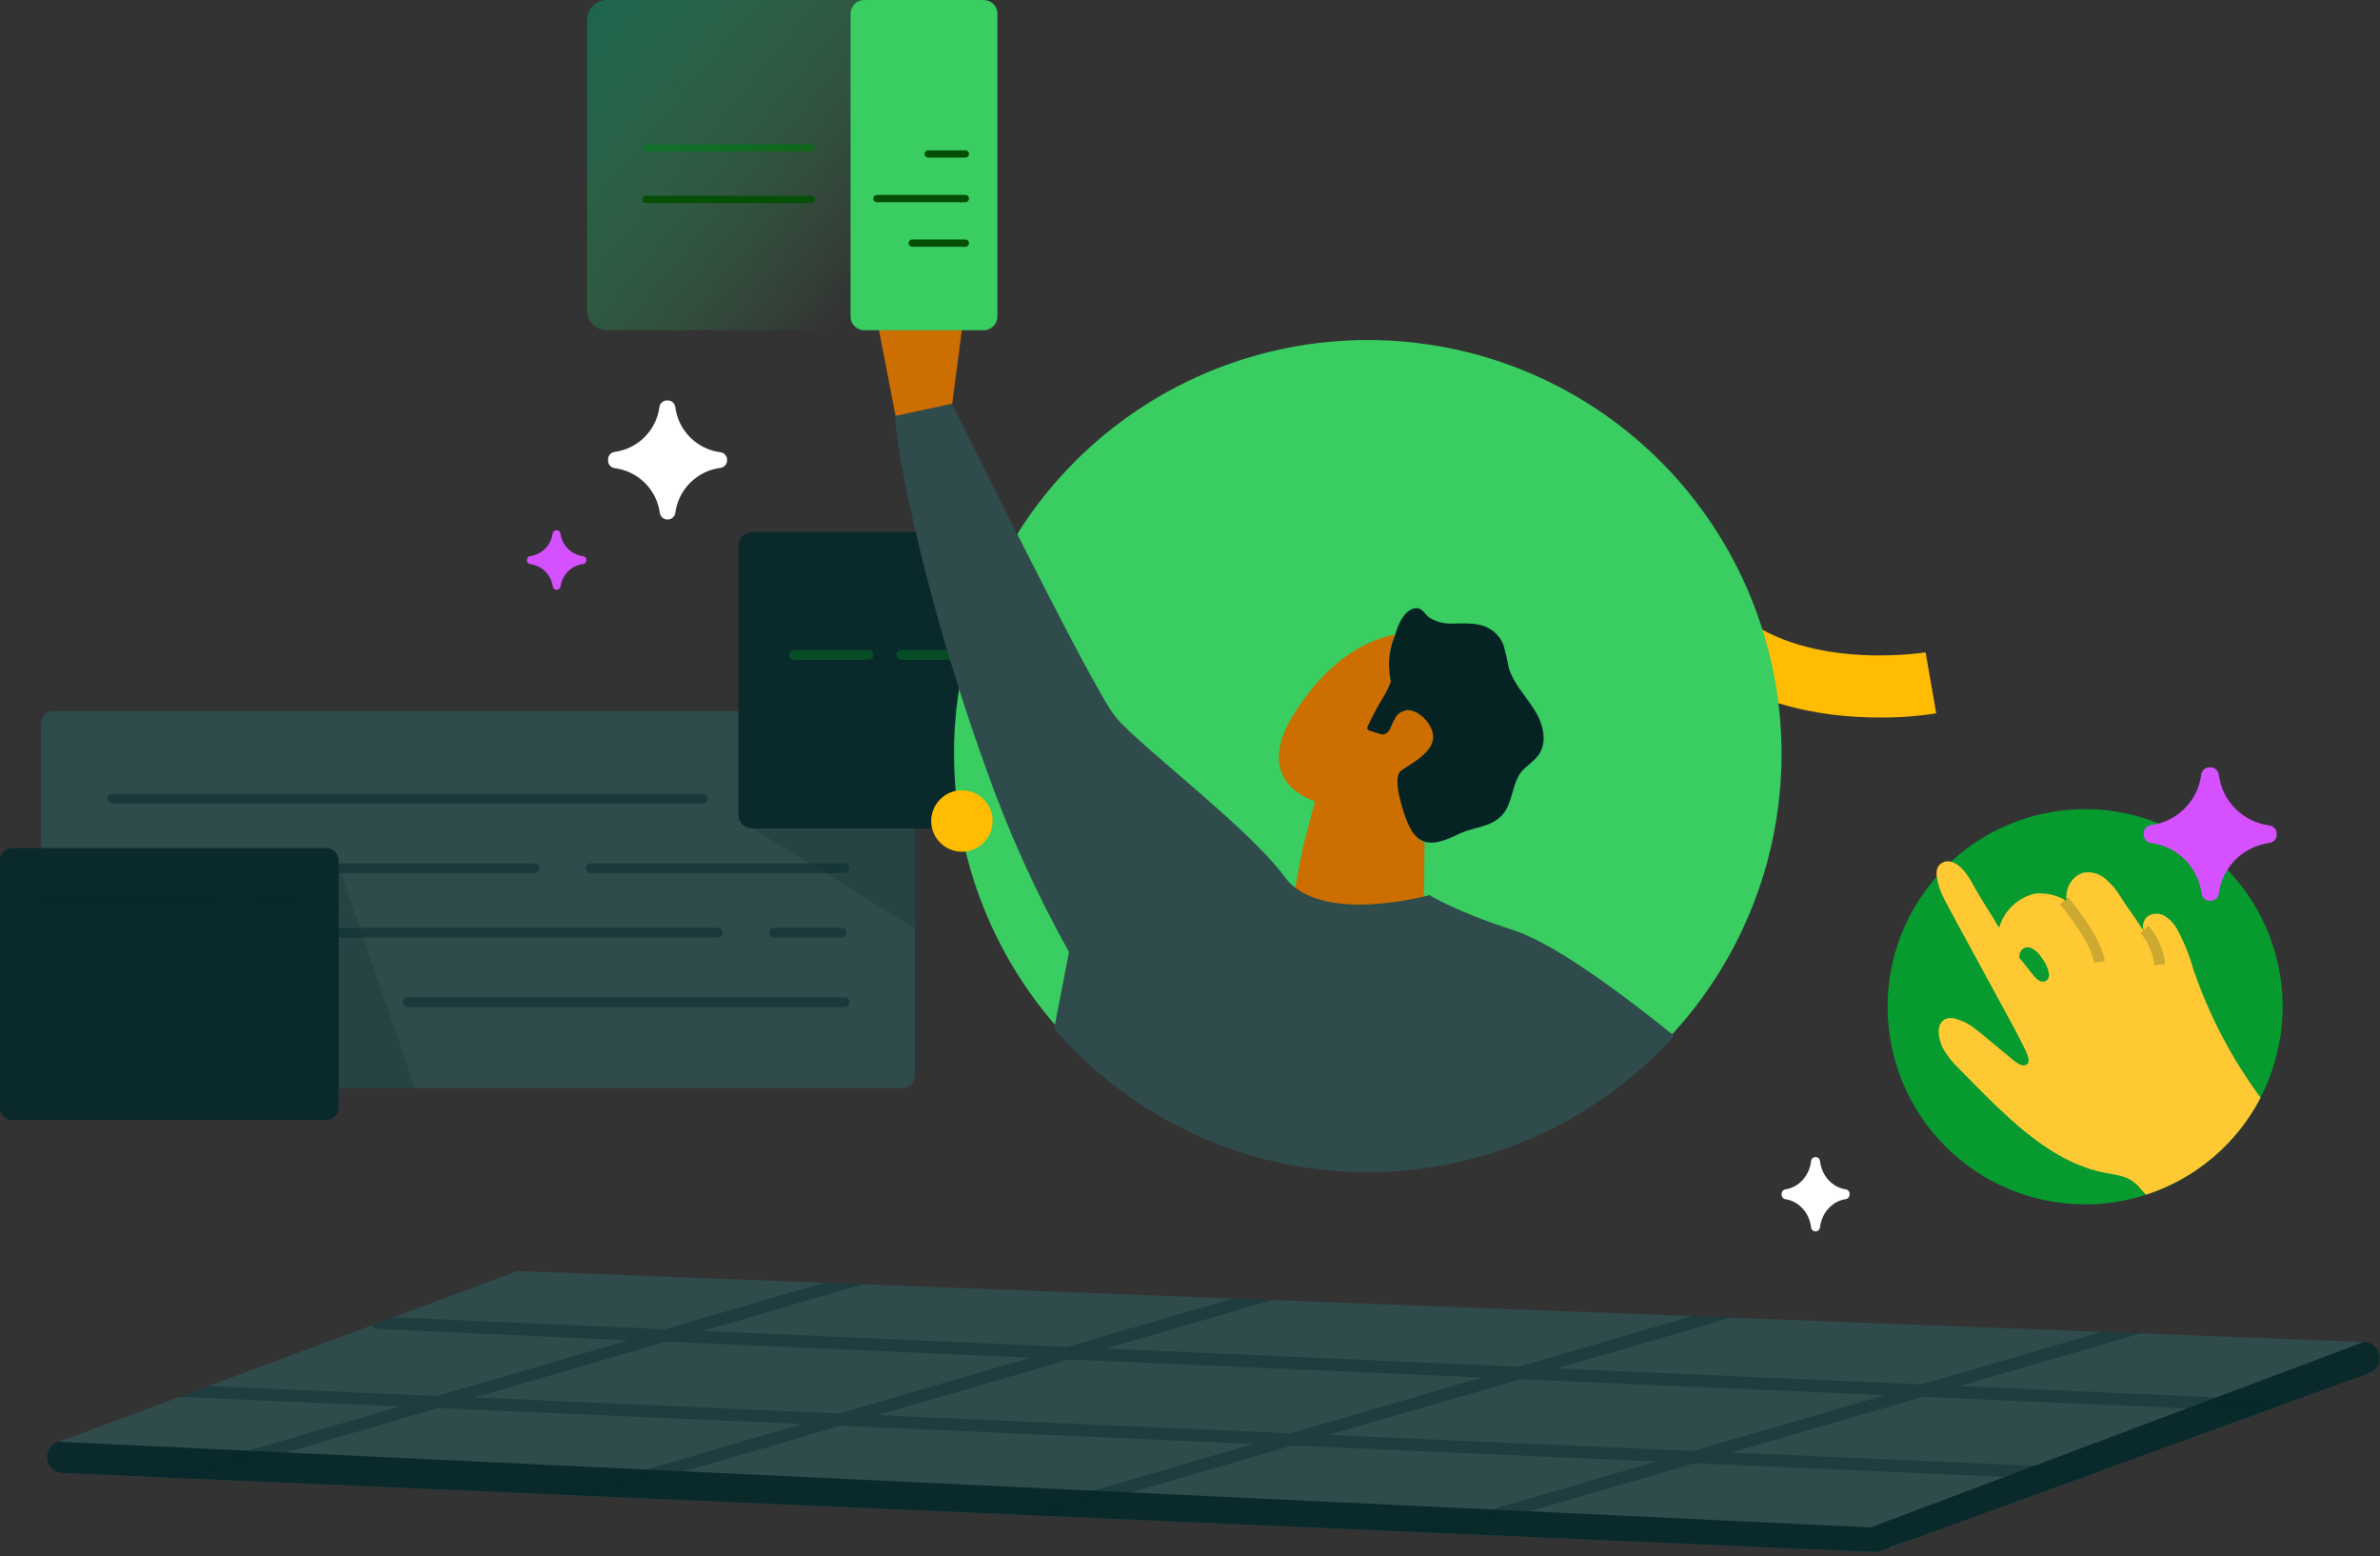 <svg width="488" height="319" viewBox="0 0 488 319" fill="none" xmlns="http://www.w3.org/2000/svg">
<rect x="0" y="0" width="488" height="319" fill="#333333" stroke="none"/>
<path d="M10.977 145.749H185.013C186.424 145.749 187.569 146.89 187.569 148.297V220.509C187.569 221.916 186.424 223.057 185.013 223.057H10.977C9.565 223.057 8.421 221.916 8.421 220.509V148.297C8.421 146.89 9.565 145.749 10.977 145.749Z" fill="#2F4B4C"/>
<path opacity="0.5" d="M144.069 163.725H23.04" stroke="#09292B" stroke-width="2" stroke-miterlimit="10" stroke-linecap="round"/>
<path opacity="0.5" d="M109.579 177.969H23.04" stroke="#09292B" stroke-width="2" stroke-miterlimit="10" stroke-linecap="round"/>
<path opacity="0.5" d="M147.124 191.193H23.04" stroke="#09292B" stroke-width="2" stroke-miterlimit="10" stroke-linecap="round"/>
<path opacity="0.5" d="M173.18 205.438H83.574" stroke="#09292B" stroke-width="2" stroke-miterlimit="10" stroke-linecap="round"/>
<path opacity="0.5" d="M172.567 191.193H158.727" stroke="#09292B" stroke-width="2" stroke-miterlimit="10" stroke-linecap="round"/>
<path opacity="0.5" d="M173.18 177.969H121.068" stroke="#09292B" stroke-width="2" stroke-miterlimit="10" stroke-linecap="round"/>
<path d="M2.556 173.841H66.859C68.271 173.841 69.415 174.982 69.415 176.389V227.032C69.415 228.439 68.271 229.58 66.859 229.58H2.556C1.144 229.58 0 228.439 0 227.032V176.389C0 174.982 1.144 173.841 2.556 173.841Z" fill="#09292B"/>
<path opacity="0.5" d="M43.857 184.403H8.281" stroke="#09292B" stroke-width="2" stroke-miterlimit="10" stroke-linecap="round"/>
<path opacity="0.5" d="M23.59 196.519H8.281" stroke="#09292B" stroke-width="2" stroke-miterlimit="10" stroke-linecap="round"/>
<path opacity="0.5" d="M60.611 184.403H52.471" stroke="#09292B" stroke-width="2" stroke-miterlimit="10" stroke-linecap="round"/>
<path opacity="0.5" d="M45.646 208.023H8.69" stroke="#09292B" stroke-width="2" stroke-miterlimit="10" stroke-linecap="round"/>
<path opacity="0.5" d="M60.955 220.127H8.293" stroke="#09292B" stroke-width="2" stroke-miterlimit="10" stroke-linecap="round"/>
<path opacity="0.5" d="M60.611 208.023H52.471" stroke="#09292B" stroke-width="2" stroke-miterlimit="10" stroke-linecap="round"/>
<path opacity="0.5" d="M60.955 196.519H30.337" stroke="#09292B" stroke-width="2" stroke-miterlimit="10" stroke-linecap="round"/>
<path opacity="0.5" d="M198.354 122.141H162.79" stroke="#8E9BAA" stroke-width="2" stroke-miterlimit="10" stroke-linecap="round"/>
<path opacity="0.2" d="M153.015 168.974L187.569 190.289V166.248L153.015 168.974Z" fill="#09292B"/>
<path d="M154.19 109.082H224.257C225.796 109.082 227.043 110.326 227.043 111.86V167.038C227.043 168.572 225.796 169.816 224.257 169.816H154.19C152.652 169.816 151.405 168.572 151.405 167.038V111.86C151.405 110.326 152.652 109.082 154.19 109.082Z" fill="#09292B"/>
<path opacity="0.5" d="M178.087 134.244H162.79" stroke="#047323" stroke-width="2" stroke-miterlimit="10" stroke-linecap="round"/>
<path opacity="0.5" d="M215.108 122.141H206.98" stroke="#047323" stroke-width="2" stroke-miterlimit="10" stroke-linecap="round"/>
<path opacity="0.5" d="M215.465 157.852H196.808" stroke="#047323" stroke-width="2" stroke-miterlimit="10" stroke-linecap="round"/>
<path opacity="0.5" d="M215.108 145.749H196.808" stroke="#047323" stroke-width="2" stroke-miterlimit="10" stroke-linecap="round"/>
<path opacity="0.5" d="M215.465 134.244H184.834" stroke="#047323" stroke-width="2" stroke-miterlimit="10" stroke-linecap="round"/>
<path opacity="0.2" d="M69.428 177.574L85.082 223.07H68.38L69.428 177.574Z" fill="#09292B"/>
<path d="M385.415 147.083C389.297 147.114 393.174 146.825 397.008 146.221L394.827 133.727C394.56 133.727 367.302 138.243 353.591 123.035L344.167 131.52C355.988 144.635 373.784 147.083 385.415 147.083Z" fill="#FFBC00"/>
<path d="M108.042 114.765V114.866C108.04 115.058 108.11 115.243 108.236 115.386C108.363 115.53 108.539 115.622 108.729 115.645C109.895 115.797 110.979 116.327 111.813 117.154C112.648 117.98 113.187 119.057 113.347 120.219C113.37 120.406 113.459 120.578 113.599 120.704C113.739 120.83 113.92 120.901 114.109 120.904H114.156C114.348 120.906 114.534 120.837 114.678 120.71C114.822 120.584 114.914 120.409 114.937 120.219C115.091 119.053 115.627 117.97 116.461 117.138C117.296 116.306 118.382 115.772 119.551 115.618C119.743 115.596 119.919 115.504 120.047 115.36C120.174 115.217 120.244 115.031 120.243 114.839V114.765C120.238 114.578 120.165 114.398 120.038 114.26C119.911 114.122 119.738 114.034 119.551 114.013C118.382 113.859 117.296 113.325 116.461 112.493C115.627 111.661 115.091 110.578 114.937 109.412C114.92 109.222 114.833 109.045 114.694 108.914C114.554 108.783 114.371 108.708 114.179 108.703H114.086C113.893 108.702 113.707 108.772 113.563 108.899C113.418 109.026 113.326 109.202 113.304 109.393C113.148 110.558 112.611 111.64 111.777 112.47C110.942 113.301 109.855 113.833 108.686 113.986C108.504 114.018 108.338 114.114 108.22 114.257C108.102 114.4 108.039 114.58 108.042 114.765Z" fill="#D550FF"/>
<path d="M124.68 94.206V94.408C124.677 94.791 124.816 95.161 125.07 95.449C125.323 95.736 125.674 95.92 126.055 95.966C128.387 96.271 130.555 97.331 132.223 98.984C133.892 100.636 134.97 102.79 135.291 105.113C135.336 105.487 135.516 105.831 135.796 106.083C136.076 106.335 136.438 106.478 136.815 106.485H136.909C137.293 106.487 137.664 106.349 137.952 106.096C138.241 105.843 138.425 105.494 138.471 105.113C138.78 102.781 139.851 100.615 141.519 98.951C143.188 97.287 145.36 96.219 147.699 95.912C148.082 95.868 148.435 95.684 148.69 95.397C148.945 95.109 149.085 94.737 149.082 94.353V94.206C149.072 93.831 148.926 93.473 148.672 93.197C148.418 92.92 148.073 92.745 147.699 92.702C145.36 92.394 143.188 91.326 141.519 89.662C139.851 87.999 138.78 85.833 138.471 83.5C138.437 83.12 138.264 82.765 137.984 82.503C137.705 82.242 137.339 82.092 136.955 82.082H136.768C136.383 82.079 136.01 82.219 135.722 82.473C135.433 82.728 135.249 83.08 135.205 83.461C134.893 85.792 133.819 87.955 132.15 89.616C130.48 91.277 128.308 92.342 125.969 92.647C125.604 92.712 125.273 92.904 125.037 93.19C124.801 93.475 124.674 93.835 124.68 94.206Z" fill="white"/>
<path d="M485.731 281.457L385.528 317.949C385.123 318.1 384.691 318.165 384.259 318.139L12.885 301.955C12.144 301.899 11.443 301.596 10.896 301.092C10.349 300.588 9.988 299.915 9.872 299.18C9.756 298.446 9.892 297.694 10.257 297.047C10.622 296.399 11.195 295.894 11.883 295.613L105.466 260.782C105.87 260.629 106.301 260.556 106.734 260.567L484.716 275.09C485.462 275.143 486.167 275.447 486.718 275.952C487.268 276.457 487.632 277.133 487.75 277.871C487.867 278.609 487.732 279.365 487.365 280.016C486.999 280.667 486.423 281.175 485.731 281.457Z" fill="#2F4B4C"/>
<path d="M387.037 206.381C387.041 217.121 391.309 227.421 398.903 235.015C406.498 242.61 416.797 246.878 427.537 246.881C431.772 246.89 435.981 246.222 440.006 244.902C445.77 243.038 451.042 239.903 455.434 235.731C459.826 231.558 463.226 226.453 465.383 220.792C467.541 215.131 468.401 209.058 467.9 203.02C467.399 196.983 465.55 191.135 462.489 185.907C459.428 180.679 455.233 176.204 450.214 172.812C445.194 169.42 439.477 167.197 433.485 166.308C427.492 165.419 421.376 165.885 415.588 167.672C409.8 169.46 404.486 172.524 400.038 176.637C399.004 177.595 398.026 178.612 397.108 179.681C390.6 187.051 387.017 196.549 387.037 206.381Z" fill="#069A2F"/>
<path d="M398.707 184.4C397.905 182.931 397.365 181.335 397.108 179.681C396.918 178.083 397.451 177.208 398.377 176.789C398.897 176.532 399.494 176.478 400.051 176.637C401.84 177.056 403.438 179.263 404.351 180.975C406.101 184.171 407.091 185.541 408.955 188.586C409.26 189.118 409.564 189.651 409.907 190.146C410.403 188.44 411.343 186.896 412.631 185.673C413.919 184.449 415.509 183.59 417.238 183.182C419.499 182.948 421.774 183.469 423.707 184.666V184.539C423.649 184.161 423.649 183.776 423.707 183.398C423.761 182.423 424.094 181.485 424.668 180.695C425.242 179.905 426.031 179.298 426.941 178.946C427.789 178.75 428.672 178.764 429.514 178.985C430.355 179.206 431.131 179.627 431.774 180.214C433.069 181.322 434.16 182.648 434.995 184.133C436.353 186.264 437.684 187.939 438.978 189.981C439.242 190.325 439.471 190.695 439.663 191.084C439.485 190.717 439.392 190.313 439.392 189.905C439.392 189.496 439.485 189.093 439.663 188.725C439.852 188.295 440.172 187.936 440.576 187.698C441.1 187.414 441.69 187.275 442.285 187.295C442.881 187.315 443.46 187.493 443.963 187.812C444.981 188.49 445.821 189.404 446.411 190.475C447.809 193.074 448.92 195.817 449.722 198.657C452.935 208.102 457.59 216.992 463.522 225.014C458.603 234.473 450.161 241.617 440.018 244.902C439.181 244.103 438.534 243.076 437.583 242.366C435.921 240.996 433.638 240.805 431.507 240.387C424.087 238.941 417.657 234.299 412.038 229.25C408.461 226.016 405.112 222.553 401.725 219.103C400.355 217.839 399.198 216.361 398.301 214.727C397.502 213.053 397.032 210.554 398.225 209.375C399.417 208.195 400.964 208.766 402.334 209.298C403.191 209.656 403.997 210.125 404.732 210.694C406.444 211.962 408.803 214.042 410.934 215.767C413.065 217.492 414.422 218.926 415.564 218.203C416.705 217.48 415.107 214.968 414.08 212.837C413.052 210.706 399.315 185.732 398.707 184.4ZM416.921 199.912C417.27 200.368 417.7 200.755 418.189 201.054C418.444 201.186 418.733 201.238 419.018 201.204C419.302 201.17 419.571 201.052 419.787 200.864C420.048 200.529 420.171 200.106 420.13 199.684C419.933 198.47 419.421 197.328 418.646 196.373C418.111 195.398 417.248 194.644 416.211 194.243C415.873 194.141 415.512 194.153 415.182 194.277C414.852 194.401 414.572 194.629 414.384 194.927C414.143 195.342 414.024 195.818 414.042 196.297C415.018 197.515 415.97 198.733 416.921 199.912Z" fill="#FFC933"/>
<path d="M439.549 170.879V171.107C439.55 171.53 439.707 171.937 439.991 172.251C440.274 172.565 440.663 172.763 441.084 172.807C443.702 173.15 446.133 174.349 448 176.215C449.867 178.082 451.065 180.514 451.409 183.131C451.461 183.551 451.663 183.937 451.977 184.219C452.292 184.502 452.698 184.66 453.121 184.666H453.261C453.682 184.66 454.086 184.501 454.399 184.218C454.712 183.936 454.911 183.55 454.96 183.131C455.301 180.515 456.497 178.084 458.362 176.217C460.227 174.35 462.656 173.151 465.272 172.807C465.694 172.763 466.085 172.566 466.37 172.252C466.656 171.939 466.816 171.531 466.82 171.107V170.879C466.815 170.456 466.655 170.05 466.369 169.739C466.084 169.427 465.693 169.232 465.272 169.192C462.656 168.848 460.227 167.649 458.362 165.782C456.497 163.915 455.301 161.484 454.96 158.867C454.923 158.439 454.728 158.041 454.414 157.748C454.101 157.456 453.69 157.289 453.261 157.281H453.045C452.62 157.283 452.211 157.442 451.897 157.728C451.583 158.014 451.386 158.406 451.345 158.829C451.001 161.445 449.802 163.875 447.935 165.74C446.068 167.604 443.637 168.8 441.021 169.141C440.605 169.2 440.225 169.41 439.954 169.73C439.683 170.05 439.539 170.459 439.549 170.879Z" fill="#D550FF"/>
<path d="M365.298 244.73V244.871C365.302 245.106 365.383 245.331 365.527 245.506C365.67 245.681 365.867 245.792 366.081 245.821C367.413 246.015 368.649 246.68 369.6 247.716C370.551 248.751 371.163 250.098 371.342 251.55C371.367 251.785 371.469 252.001 371.629 252.159C371.789 252.318 371.997 252.407 372.213 252.411H372.322C372.538 252.407 372.744 252.317 372.903 252.159C373.063 252 373.163 251.784 373.186 251.55C373.363 250.091 373.976 248.736 374.931 247.696C375.886 246.656 377.129 245.989 378.468 245.799C378.678 245.771 378.872 245.662 379.016 245.492C379.159 245.322 379.242 245.102 379.251 244.871V244.752C379.249 244.517 379.168 244.291 379.024 244.116C378.88 243.941 378.682 243.83 378.468 243.803C377.129 243.612 375.886 242.945 374.931 241.905C373.976 240.865 373.363 239.51 373.186 238.051C373.166 237.816 373.066 237.598 372.907 237.439C372.747 237.28 372.538 237.191 372.322 237.19H372.213C371.996 237.191 371.787 237.279 371.626 237.438C371.465 237.597 371.364 237.816 371.342 238.051C371.166 239.509 370.554 240.863 369.6 241.903C368.646 242.943 367.405 243.611 366.067 243.803C365.859 243.832 365.667 243.942 365.526 244.112C365.385 244.282 365.305 244.501 365.298 244.73Z" fill="white"/>
<path opacity="0.2" d="M429.377 197.337C428.921 193.748 424.152 187.469 422.363 185.351L424.063 183.918C424.342 184.247 430.938 192.086 431.572 197.046L429.377 197.337Z" fill="#09292B"/>
<path opacity="0.2" d="M441.732 197.87C441.476 195.454 440.505 193.171 438.941 191.312L440.514 189.752C442.438 191.949 443.634 194.687 443.939 197.591L441.732 197.87Z" fill="#09292B"/>
<path d="M12.923 301.955L371.347 317.581L384.323 318.139C384.754 318.163 385.185 318.098 385.591 317.949L387.57 317.226L387.443 317.099L393.201 315.159L485.794 281.457C486.507 281.189 487.106 280.684 487.489 280.026C487.873 279.369 488.018 278.599 487.9 277.847C487.783 277.094 487.409 276.406 486.843 275.897C486.277 275.388 485.553 275.089 484.792 275.052L383.523 313.104L11.909 295.536C11.174 295.788 10.551 296.29 10.15 296.955C9.75 297.62 9.596 298.405 9.718 299.172C9.839 299.939 10.227 300.639 10.813 301.148C11.4 301.657 12.147 301.942 12.923 301.955Z" fill="#09292B"/>
<path d="M166.298 30.294H132.435" stroke="#064F06" stroke-width="1.5" stroke-linecap="round" stroke-linejoin="round"/>
<path d="M124.442 0H179.523C181.772 0 183.596 1.823 183.596 4.073V63.623C183.596 65.872 181.772 67.695 179.523 67.695H124.442C122.193 67.695 120.369 65.872 120.369 63.623V4.073C120.369 1.823 122.193 0 124.442 0Z" fill="url(#paint0_linear)"/>
<path d="M195.615 154.519C195.61 176.417 204.073 197.469 219.232 213.272C234.392 229.074 255.075 238.403 276.955 239.307C298.835 240.211 320.216 232.619 336.628 218.121C353.039 203.622 363.209 183.339 365.009 161.515C366.81 139.691 360.102 118.015 346.289 101.023C332.476 84.031 312.628 73.037 290.896 70.343C269.164 67.648 247.232 73.461 229.687 86.565C212.142 99.669 200.343 119.05 196.759 140.653C195.983 145.234 195.6 149.873 195.615 154.519Z" fill="#39CD62"/>
<path d="M269.641 164.22L267.094 173.937L262.014 200.814C270.831 201.287 289.837 195.216 297.372 189.892C295.298 188.469 293.465 186.723 291.942 184.721L292.11 172.717C287.854 171.313 287.381 157.89 287.381 157.89C290.295 158.607 293.91 156.365 294.016 150.904C294.123 145.443 288.022 145.519 288.022 145.519C288.022 145.519 285.169 143.369 284.849 136.55C284.776 134.334 285.182 132.128 286.039 130.083C277.481 131.715 270.343 138.167 264.989 146.862C256.721 160.758 269.641 164.22 269.641 164.22Z" fill="#CC6E00"/>
<path d="M284.01 142.286C284.447 141.479 284.84 140.649 285.184 139.799C284.987 138.793 284.864 137.773 284.818 136.749C284.732 134.523 285.149 132.307 286.039 130.266C286.039 130.266 287.305 124.774 290.417 124.668C291.789 124.668 292.064 125.903 293.132 126.651C294.449 127.426 295.951 127.832 297.479 127.825C299.858 127.825 302.345 127.566 304.541 128.435C305.37 128.768 306.124 129.263 306.758 129.892C307.392 130.521 307.893 131.27 308.233 132.096C308.688 133.646 309.06 135.22 309.346 136.81C310.261 140.043 312.733 142.545 314.548 145.382C316.363 148.219 317.431 152.063 315.448 154.778C314.532 156.044 313.083 156.929 311.985 158.149C309.926 160.712 310.231 164.693 307.958 167.134C305.685 169.574 302.33 169.498 299.447 170.81C294.779 173.067 291.011 174.349 288.647 168.72C287.945 167.058 285.276 159.568 287.228 158.043C289.181 156.517 293.803 154.473 293.864 151.056C293.864 148.448 290.706 145.123 288.098 145.611V145.718H287.93C287.211 145.886 286.587 146.33 286.191 146.953C285.779 147.716 285.398 148.479 285.062 149.272C284.952 149.584 284.766 149.865 284.521 150.088C284.277 150.312 283.98 150.472 283.659 150.553C283.399 150.553 283.14 150.507 282.896 150.416L280.852 149.79C280.683 149.759 280.531 149.667 280.425 149.531C280.384 149.437 280.362 149.336 280.362 149.234C280.362 149.131 280.384 149.03 280.425 148.936C281.468 146.64 282.665 144.418 284.01 142.286Z" fill="#062324"/>
<path d="M196.79 141.684C198.392 146.672 200.085 151.752 201.961 156.938C206.606 170.148 212.373 182.936 219.198 195.163L216.147 210.814C223.99 219.933 233.684 227.277 244.586 232.359C255.487 237.441 267.345 240.144 279.372 240.289C291.399 240.433 303.318 238.015 314.338 233.196C325.359 228.377 335.226 221.267 343.286 212.339C335.064 205.704 319.551 193.714 310.552 190.755C297.876 186.637 293.117 183.479 293.117 183.479C293.117 183.479 270.709 189.748 263.433 179.773C256.157 169.797 233.399 152.713 228.685 146.901C226.169 143.85 216.971 126.095 208.856 110.033C201.641 95.725 195.234 82.744 195.234 82.744C195.234 82.744 184.435 79.038 183.611 85.246C183.214 88.403 187.516 112.779 196.79 141.684Z" fill="#2F4B4C"/>
<path d="M183.626 85.245L180.209 67.582H197.232L195.249 82.744L183.626 85.245Z" fill="#CC6E00"/>
<path d="M166.298 40.88H132.435" stroke="#064F06" stroke-width="1.5" stroke-linecap="round" stroke-linejoin="round"/>
<path d="M197.232 174.593C193.753 174.593 190.933 171.772 190.933 168.293C190.933 164.814 193.753 161.993 197.232 161.993C200.711 161.993 203.532 164.814 203.532 168.293C203.532 171.772 200.711 174.593 197.232 174.593Z" fill="#FFBC00"/>
<path d="M177.219 0H201.686C203.245 0 204.508 1.263 204.508 2.822V64.874C204.508 66.432 203.245 67.695 201.686 67.695H177.219C175.661 67.695 174.398 66.432 174.398 64.874V2.822C174.398 1.263 175.661 0 177.219 0Z" fill="#39CD62"/>
<path d="M197.934 31.56H190.322" stroke="#064F06" stroke-width="1.5" stroke-linecap="round" stroke-linejoin="round"/>
<path d="M197.934 40.697H179.797" stroke="#064F06" stroke-width="1.5" stroke-linecap="round" stroke-linejoin="round"/>
<path d="M197.934 49.834H187.058" stroke="#064F06" stroke-width="1.5" stroke-linecap="round" stroke-linejoin="round"/>
<path d="M164.484 291.934L114.839 306.394L40.105 303.134L89.814 288.662L164.484 291.934Z" fill="url(#paint1_linear)"/>
<path d="M257.014 296.006L207.445 310.44L122.729 306.736L172.374 292.289L257.014 296.006Z" fill="url(#paint2_linear)"/>
<path d="M339.561 299.621L290.081 314.042L215.347 310.783L264.891 296.348L339.561 299.621Z" fill="url(#paint3_linear)"/>
<path d="M386.39 285.985L347.146 297.414L272.463 294.141L311.72 282.713L386.39 285.985Z" fill="url(#paint4_linear)"/>
<path d="M211.313 278.299L172.069 289.727L97.386 286.455L136.643 275.014L211.313 278.299Z" fill="url(#paint5_linear)"/>
<path d="M303.83 282.358L264.586 293.799L179.946 290.082L219.203 278.641L303.83 282.358Z" fill="url(#paint6_linear)"/>
<path d="M425.495 303.4L393.201 315.159L387.532 317.226L385.553 317.949C385.148 318.098 384.716 318.163 384.285 318.139L371.36 317.581L297.983 314.385L347.45 299.976L425.495 303.4Z" fill="url(#paint7_linear)"/>
<path d="M32.216 302.792L12.923 301.955C12.181 301.902 11.478 301.6 10.93 301.097C10.381 300.594 10.018 299.921 9.901 299.186C9.783 298.451 9.917 297.698 10.282 297.049C10.647 296.401 11.22 295.894 11.909 295.613L36.719 286.379L81.937 288.307L32.216 302.792Z" fill="url(#paint8_linear)"/>
<path d="M144.215 272.82L177.143 263.218L253.056 266.135L218.886 276.092L144.215 272.82Z" fill="url(#paint9_linear)"/>
<path d="M80.529 270.017L105.491 260.732C105.896 260.58 106.327 260.507 106.759 260.516L169.126 262.913L136.326 272.464L80.529 270.017Z" fill="url(#paint10_linear)"/>
<path d="M226.775 276.434L261.073 266.452L347.108 269.763L311.415 280.151L226.775 276.434Z" fill="url(#paint11_linear)"/>
<path d="M77.371 272.414L128.703 274.671L89.459 286.087L42.82 284.121L76.293 271.665C76.387 271.876 76.537 272.058 76.728 272.19C76.918 272.322 77.14 272.399 77.371 272.414Z" fill="url(#paint12_linear)"/>
<path d="M467.111 286.987L401.852 284.121L439.041 273.289L484.704 275.052C485.471 275.071 486.208 275.356 486.788 275.858C487.369 276.361 487.757 277.049 487.885 277.806C488.014 278.562 487.876 279.34 487.495 280.006C487.113 280.673 486.512 281.185 485.794 281.457L468.291 287.799C468.199 287.561 468.037 287.356 467.826 287.211C467.616 287.066 467.366 286.988 467.111 286.987Z" fill="url(#paint13_linear)"/>
<path d="M319.292 280.506L355.124 270.067L431.025 272.984L393.963 283.778L319.292 280.506Z" fill="url(#paint14_linear)"/>
<path opacity="0.4" d="M81.937 288.307L36.719 286.328L42.82 284.121L89.509 286.163L128.753 274.748L77.371 272.414C77.124 272.403 76.886 272.321 76.685 272.176C76.485 272.032 76.331 271.833 76.242 271.602L80.478 270.016L136.288 272.464L169.088 262.913L177.092 263.218L144.114 272.82L218.784 276.092L252.955 266.135L260.971 266.452L226.724 276.435L311.365 280.151L347.057 269.763L355.074 270.067L319.241 280.506L393.963 283.779L431.025 272.985L439.041 273.289L401.852 284.121L467.111 286.988C467.361 287 467.601 287.087 467.802 287.236C468.003 287.384 468.155 287.589 468.24 287.825L463.953 289.398L394.267 286.328L355.023 297.744L431.71 301.105L425.495 303.375L347.45 299.951L297.983 314.36L290.094 314.017L339.561 299.595L264.89 296.323L215.334 310.757L207.445 310.415L257.014 295.981L172.374 292.264L122.729 306.711L114.839 306.369L164.484 291.909L89.814 288.637L40.105 303.147L32.216 302.805L81.937 288.307ZM347.146 297.414L386.39 285.998L311.72 282.726L272.463 294.141L347.146 297.414ZM264.586 293.799L303.83 282.383L219.203 278.667L179.946 290.083L264.586 293.799ZM172.069 289.727L211.313 278.312L136.643 275.027L97.323 286.442L172.069 289.727Z" fill="#09292B"/>
<defs>
<linearGradient id="paint0_linear" x1="223.743" y1="93.291" x2="52.521" y2="-48.552" gradientUnits="userSpaceOnUse">
<stop offset="0.26" stop-color="#39CD62" stop-opacity="0"/>
<stop offset="0.8" stop-color="#005558"/>
</linearGradient>
<linearGradient id="paint1_linear" x1="-1742.25" y1="4448.1" x2="-56057.3" y2="4448.1" gradientUnits="userSpaceOnUse">
<stop offset="0.26" stop-color="#39CD62" stop-opacity="0"/>
<stop offset="0.8" stop-color="#005558"/>
</linearGradient>
<linearGradient id="paint2_linear" x1="-1801.58" y1="4604.73" x2="-60442.6" y2="4604.73" gradientUnits="userSpaceOnUse">
<stop offset="0.26" stop-color="#39CD62" stop-opacity="0"/>
<stop offset="0.8" stop-color="#005558"/>
</linearGradient>
<linearGradient id="paint3_linear" x1="-1564.64" y1="4553.73" x2="-55807.7" y2="4553.73" gradientUnits="userSpaceOnUse">
<stop offset="0.26" stop-color="#39CD62" stop-opacity="0"/>
<stop offset="0.8" stop-color="#005558"/>
</linearGradient>
<linearGradient id="paint4_linear" x1="-1360.12" y1="3644.62" x2="-51111.1" y2="3644.62" gradientUnits="userSpaceOnUse">
<stop offset="0.26" stop-color="#39CD62" stop-opacity="0"/>
<stop offset="0.8" stop-color="#005558"/>
</linearGradient>
<linearGradient id="paint5_linear" x1="-1535.19" y1="3550.51" x2="-51286.2" y2="3550.51" gradientUnits="userSpaceOnUse">
<stop offset="0.26" stop-color="#39CD62" stop-opacity="0"/>
<stop offset="0.8" stop-color="#005558"/>
</linearGradient>
<linearGradient id="paint6_linear" x1="-1595.32" y1="3698.9" x2="-55694.4" y2="3698.9" gradientUnits="userSpaceOnUse">
<stop offset="0.26" stop-color="#39CD62" stop-opacity="0"/>
<stop offset="0.8" stop-color="#005558"/>
</linearGradient>
<linearGradient id="paint7_linear" x1="-1529.26" y1="4726.81" x2="-57212.5" y2="4726.81" gradientUnits="userSpaceOnUse">
<stop offset="0.26" stop-color="#39CD62" stop-opacity="0"/>
<stop offset="0.8" stop-color="#005558"/>
</linearGradient>
<linearGradient id="paint8_linear" x1="-1023.01" y1="4097.98" x2="-32498.6" y2="4097.98" gradientUnits="userSpaceOnUse">
<stop offset="0.26" stop-color="#39CD62" stop-opacity="0"/>
<stop offset="0.8" stop-color="#005558"/>
</linearGradient>
<linearGradient id="paint9_linear" x1="-1415.48" y1="3000.28" x2="-48945.3" y2="3000.28" gradientUnits="userSpaceOnUse">
<stop offset="0.26" stop-color="#39CD62" stop-opacity="0"/>
<stop offset="0.8" stop-color="#005558"/>
</linearGradient>
<linearGradient id="paint10_linear" x1="-1189.07" y1="2771.03" x2="-39878.7" y2="2771.03" gradientUnits="userSpaceOnUse">
<stop offset="0.26" stop-color="#39CD62" stop-opacity="0"/>
<stop offset="0.8" stop-color="#005558"/>
</linearGradient>
<linearGradient id="paint11_linear" x1="-1497.59" y1="3218.1" x2="-54045.7" y2="3218.1" gradientUnits="userSpaceOnUse">
<stop offset="0.26" stop-color="#39CD62" stop-opacity="0"/>
<stop offset="0.8" stop-color="#005558"/>
</linearGradient>
<linearGradient id="paint12_linear" x1="-1187.89" y1="3442.27" x2="-38692.2" y2="3442.27" gradientUnits="userSpaceOnUse">
<stop offset="0.26" stop-color="#39CD62" stop-opacity="0"/>
<stop offset="0.8" stop-color="#005558"/>
</linearGradient>
<linearGradient id="paint13_linear" x1="-831.681" y1="3482.85" x2="-38422.2" y2="3482.85" gradientUnits="userSpaceOnUse">
<stop offset="0.26" stop-color="#39CD62" stop-opacity="0"/>
<stop offset="0.8" stop-color="#005558"/>
</linearGradient>
<linearGradient id="paint14_linear" x1="-1281.84" y1="3263.67" x2="-50074.6" y2="3263.67" gradientUnits="userSpaceOnUse">
<stop offset="0.26" stop-color="#39CD62" stop-opacity="0"/>
<stop offset="0.8" stop-color="#005558"/>
</linearGradient>
</defs>
</svg>
